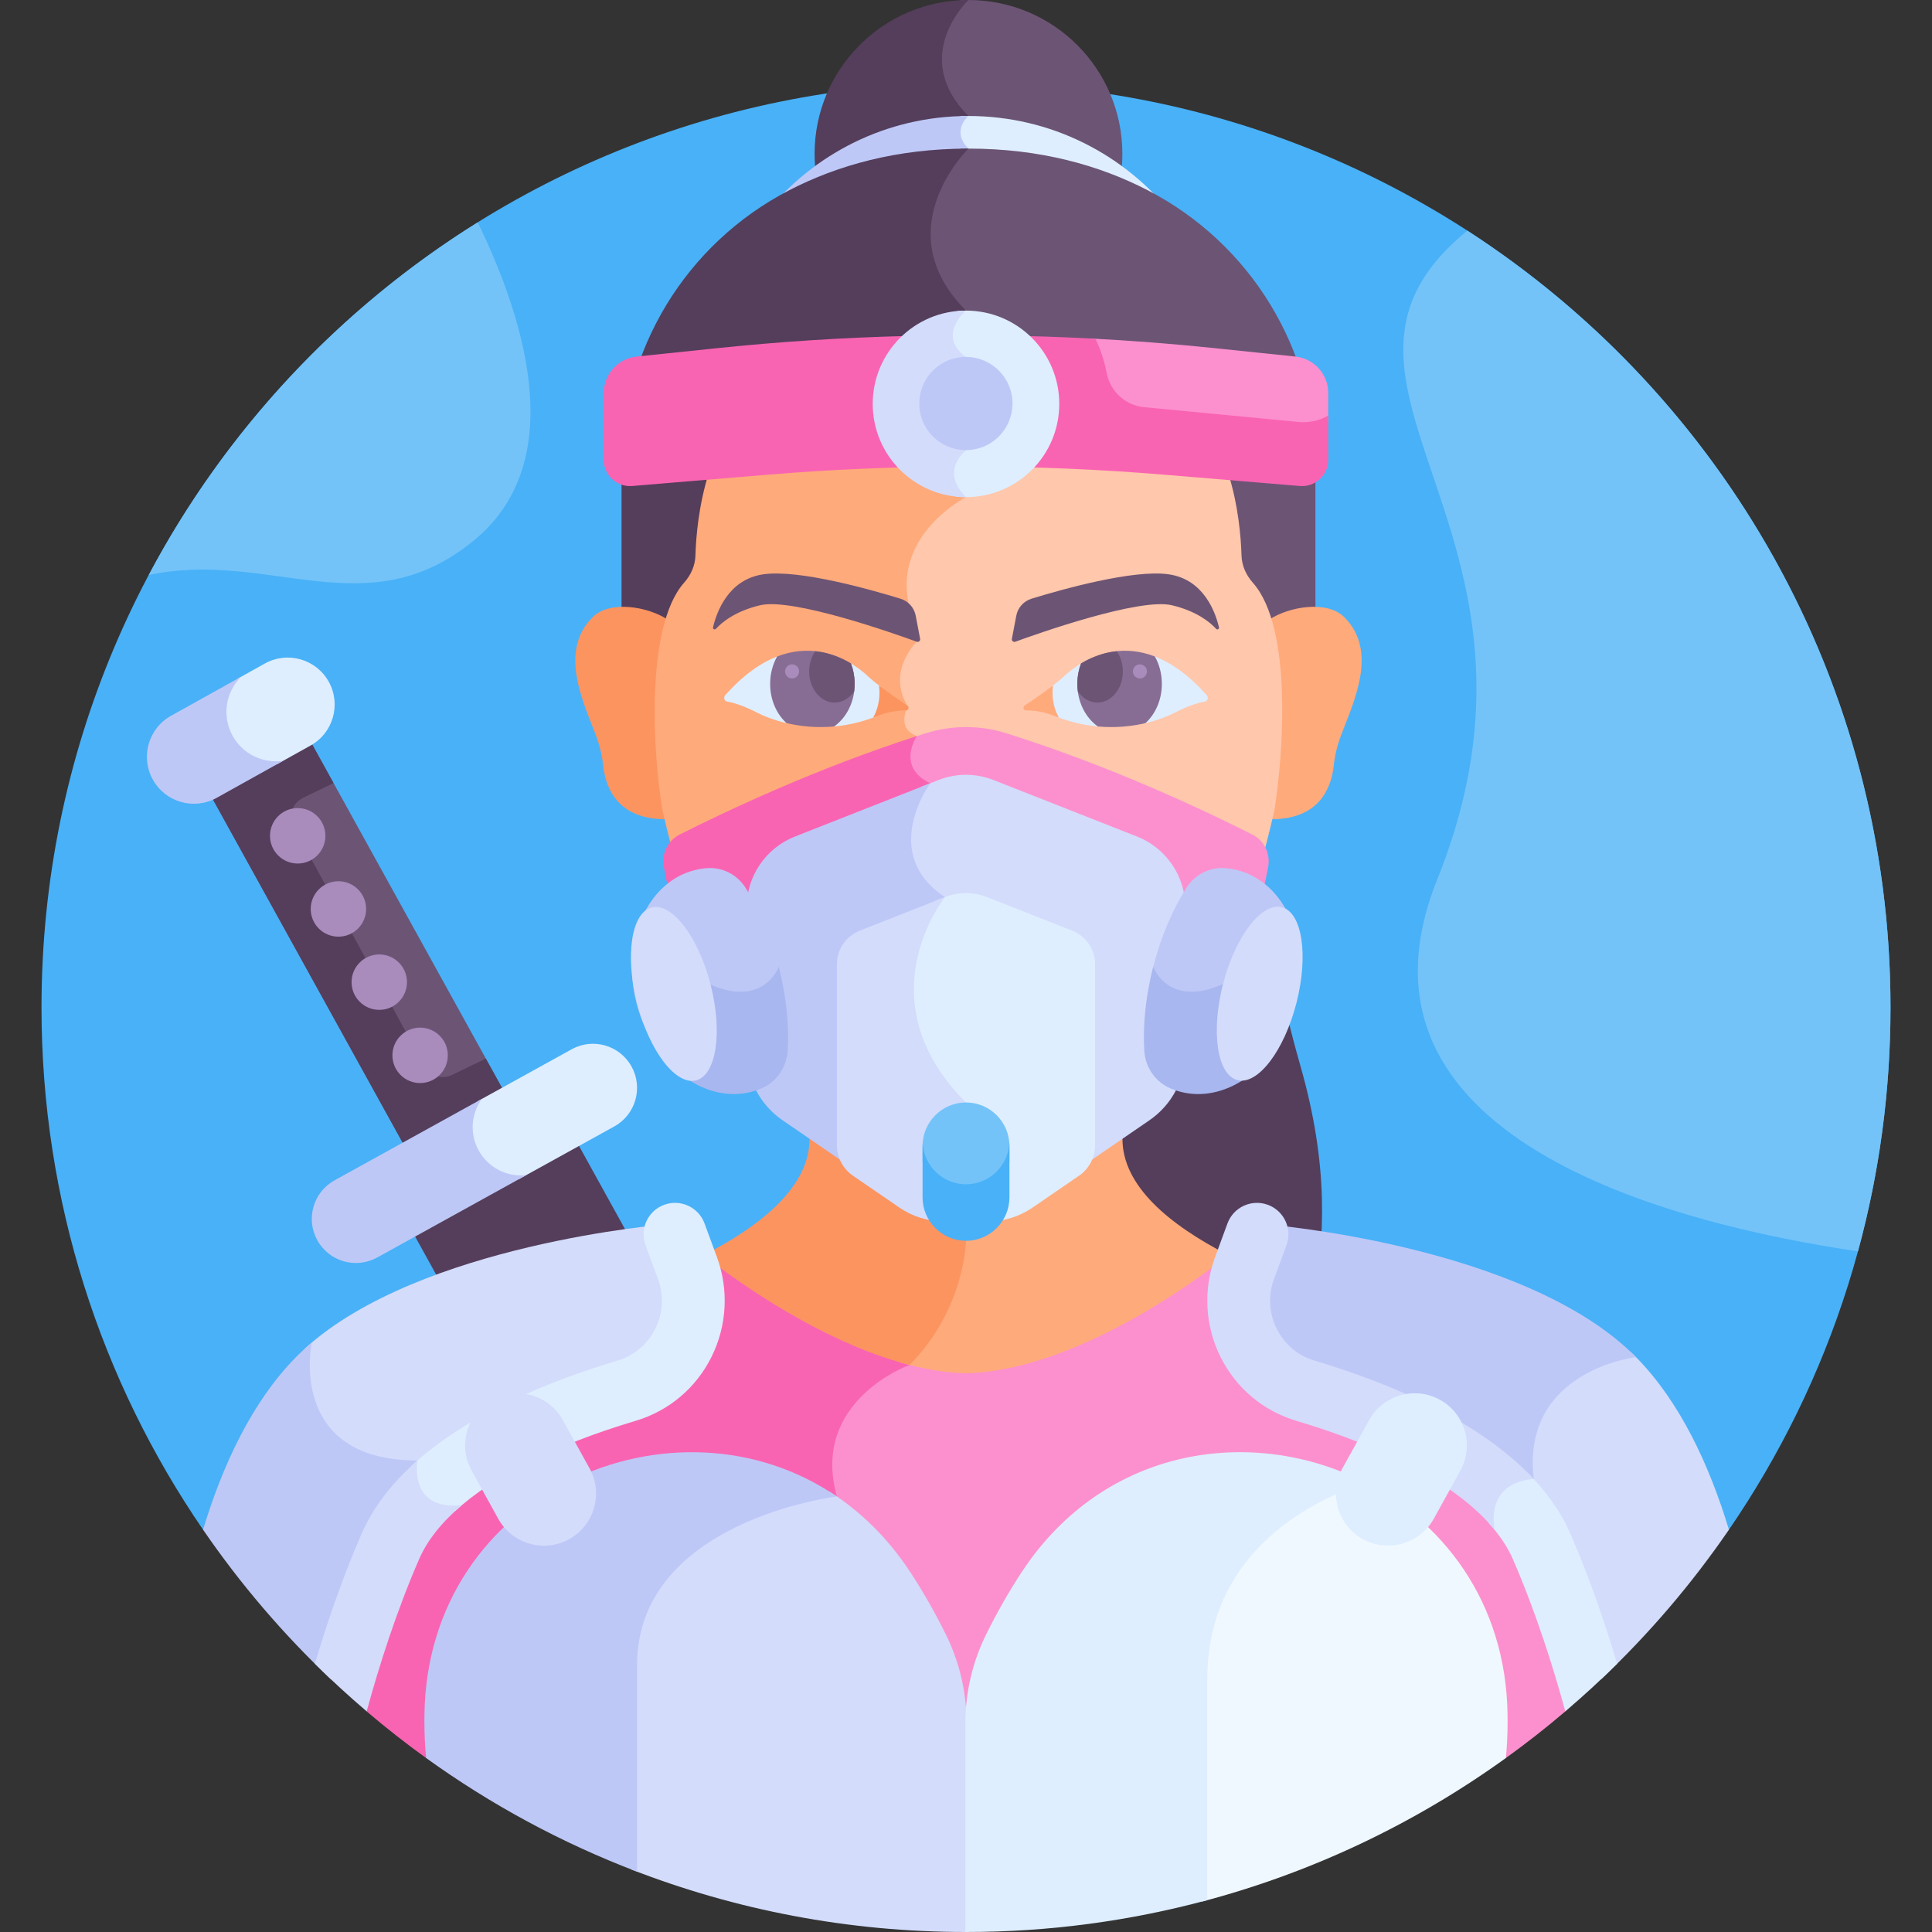 <svg id="Layer_1" enable-background="new 0 0 512 512" height="512" viewBox="0 0 512 512" width="512" xmlns="http://www.w3.org/2000/svg"><rect x="0" y="0" width="512" height="512" fill="#333333" stroke="none"/><g><path d="m53.81 405.38h404.379c27.002-39.377 42.813-87.03 42.813-138.382 0-135.311-109.691-245.002-245.002-245.002s-245.002 109.691-245.002 245.002c0 51.352 15.81 99.006 42.812 138.382z" fill="#49b1f7"/><g><path d="m133.868 289.795-51.388-92.967-26.687 12.962c-.133.074-.274.116-.411.176l51.41 93.006z" fill="#6c5475"/><path d="m119.841 284.866c-2.671 1.3-5.892.273-7.319-2.332l-34.699-63.4c-1.527-2.79-.41-6.289 2.451-7.679l8.112-3.94-5.907-10.686-26.687 12.962c-.133.074-.274.116-.411.176l51.41 93.006 27.076-13.178-5.121-9.264z" fill="#543e5b"/><g><path d="m168.044 330.096-15.735-28.467-43.436 24.009 8.077 14.611c22.085-6.551 42.949-9.271 51.094-10.153z" fill="#543e5b"/></g><path d="m87.135 180.688c-3.324-6.013-10.893-8.194-16.907-4.87l-7.133 3.973c-3.847 4.178-4.805 10.493-1.906 15.736 2.54 4.596 7.354 7.116 12.265 6.975l8.811-4.908c6.013-3.323 8.194-10.892 4.87-16.906z" fill="#deeeff"/><path d="m61.647 194.994c-2.901-5.249-1.816-11.614 2.237-15.642l-18.528 10.32c-6.013 3.324-8.194 10.893-4.87 16.907 3.324 6.014 10.893 8.194 16.907 4.87l17.662-9.838c-5.259.781-10.684-1.69-13.408-6.617z" fill="#bec8f7"/><path d="m167.369 282.643c-3.121-5.647-10.229-7.694-15.876-4.573l-24.758 13.685c-2.628 4.033-3.015 9.338-.524 13.845 2.359 4.267 6.695 6.745 11.236 6.93l25.349-14.012c5.647-3.12 7.694-10.228 4.573-15.875z" fill="#deeeff"/><path d="m126.86 304.896c-2.474-4.476-1.969-9.783.837-13.672l-39.037 21.578c-5.647 3.121-7.694 10.229-4.573 15.876 3.121 5.647 10.229 7.694 15.876 4.573l39.488-21.827c-4.973.543-10.018-1.875-12.591-6.528z" fill="#bec8f7"/><g fill="#a98bbc"><path d="m86.24 221.499c0 4.057-3.289 7.346-7.347 7.346-4.057 0-7.346-3.289-7.346-7.346s3.289-7.346 7.346-7.346 7.347 3.289 7.347 7.346z"/><ellipse cx="111.377" cy="279.696" rx="7.346" ry="7.346" transform="matrix(.707 -.707 .707 .707 -165.154 160.676)"/><ellipse cx="100.549" cy="260.297" rx="7.346" ry="7.346" transform="matrix(.707 -.707 .707 .707 -154.608 147.338)"/><ellipse cx="89.721" cy="240.898" rx="7.346" ry="7.346" transform="matrix(.707 -.707 .707 .707 -144.062 134)"/></g></g><path d="m347.797 345.969c3.487-17.634 4.277-37.4-3.133-63.352-1.478-5.177-2.757-10.091-3.874-14.782-3.231 8.951-8.263 15.218-12.613 15.545-5.035 3.177-10.757 4.393-16.292 2.972-.428-.11-.846-.238-1.261-.376-1.637 3.127-4.026 5.86-7.023 7.915l-6.707 4.599c-.857 5.293-1.476 10.464-1.892 15.515 7.841 12.77 23.489 29.234 52.795 31.964z" fill="#543e5b"/><path d="m448.22 390.72c-15.551-25.497-39.435-33.01-50.756-35.184 0 0-43.819-7.999-73.444-23.695-19.492 14.835-45.693 29.555-68.019 30.096-4.884-.118-9.953-.915-15.097-2.243-.234.247-.462.496-.704.741-1.449.568-7.295 3.06-12.5 8.117-5.271 5.124-10.768 13.865-7.781 26.787-4.021.649-14.571 2.722-25.264 7.884-17.876 8.63-27.325 21.803-27.325 38.092v24.579h231.74l.002.001c5.423-3.909 10.682-8.031 15.76-12.36l-.002-.006z" fill="#fc90ce"/><path d="m168.829 441.315c0-38.333 52.954-44.732 52.954-44.732-7.104-25.399 19.252-34.861 19.252-34.861.535-.535 1.046-1.076 1.543-1.619-18.867-4.456-38.906-16.318-54.598-28.261-29.625 15.696-73.444 23.695-73.444 23.695-10.313 1.98-31.055 8.386-46.423 28.785l29.056 69.207-.002.006c5.078 4.329 10.337 8.451 15.76 12.36l.002-.001h55.899c.001-7.249.001-15.466.001-24.579z" fill="#f964b2"/><path d="m297.463 301.82c0-5.762 0-4.036 0-7.767-10.046 8.982-27.275 20.424-41.463 20.768-.496-.012-.997-.041-1.5-.079v14.063c-.003.176-.451 17.597-14.301 31.63-.313.123-.841.341-1.514.65 5.903 1.689 11.73 2.716 17.315 2.852 22.924-.555 49.936-16.059 69.572-31.286-15.89-8.146-28.109-18.435-28.109-30.831z" fill="#ffaa7b"/><path d="m256 314.821c-14.189-.344-31.417-11.786-41.464-20.768v7.767c0 12.396-12.218 22.685-28.109 30.83 15.489 12.012 35.566 24.189 54.607 29.071 14.705-14.703 14.966-32.893 14.966-32.893z" fill="#fc9460"/><path d="m250.63 433.083c-3.026-6.096-6.187-11.588-9.445-16.533-5.999-9.105-13.277-16.118-21.283-21.208-4.032.652-14.568 2.725-25.248 7.881-17.876 8.63-27.325 21.803-27.325 38.092v54.129c27.497 10.685 57.396 16.556 88.671 16.556.056 0 .111-.002.167-.002v-55.316c0-8.185-1.898-16.267-5.537-23.599z" fill="#d3dcfb"/><path d="m168.829 441.315c0-38.137 52.405-44.665 52.941-44.731-42.867-29.31-108.561-1.369-109.285 57.879-.007.613-.011 1.23-.011 1.852 0 3.361.163 6.544.455 9.579 17.11 12.329 35.878 22.497 55.899 30.125.001-9.22.001-28.22.001-54.704z" fill="#bec8f7"/><path d="m399.514 454.463c-.365-29.941-17.329-51.879-39.549-62.485-4.009 1.446-8.461 3.367-12.941 5.91-18.694 10.613-28.575 26.942-28.575 47.224v58.851c29.397-7.73 56.635-20.784 80.622-38.069.292-3.034.455-6.218.455-9.579-.001-.622-.004-1.239-.012-1.852z" fill="#f0f8ff"/><path d="m319.949 445.111c0-32.597 25.437-46.569 41.91-52.201-29.425-15.11-68.92-9.939-91.044 23.64-3.258 4.945-6.419 10.437-9.445 16.533-3.639 7.332-5.537 15.413-5.537 23.599v55.316c.056 0 .111.002.167.002 22.126 0 43.562-2.943 63.949-8.444 0-15.458 0-35.948 0-58.445z" fill="#deeeff"/><path d="m432.234 358.349c-3.647.628-14.888 3.216-21.879 12.047-4.318 5.454-6.176 12.251-5.531 20.222-1.263.185-3.082.612-4.857 1.597 4.707 4.448 8.523 9.429 10.942 14.998 5.587 12.86 9.974 26.146 13.308 37.899 12.68-11.979 24.077-25.299 33.973-39.731-5.217-17.212-12.999-33.915-24.617-45.717-.438-.444-.885-.882-1.339-1.315z" fill="#d3dcfb"/><path d="m433.572 359.664c-29.277-29.738-98.121-35.21-98.121-35.21l-3.302 8.977c-4.953 13.464 2.424 28.384 16.172 32.486 17.256 5.149 39.184 13.872 52.775 27.398 2.676-1.342 5.371-1.337 5.371-1.337-3.42-28.837 27.105-32.314 27.105-32.314z" fill="#bec8f7"/><path d="m404.802 390.256c.009.121.013.24.022.361-2.012.294-5.434 1.2-7.843 4.002-1.928 2.242-2.791 5.208-2.608 8.821 2.898 3.15 5.103 6.405 6.551 9.739 6.033 13.885 10.62 28.331 13.905 40.35 4.733-4.034 9.314-8.24 13.725-12.617-3.199-10.752-7.285-22.72-12.348-34.372-2.624-6.045-6.573-11.453-11.404-16.284z" fill="#deeeff"/><path d="m406.467 391.978c-14.579-15.685-38.494-25.545-58.107-31.397-4.386-1.309-7.936-4.295-9.995-8.408-2.082-4.159-2.345-8.853-.738-13.217l3.303-8.977c1.589-4.319-.625-9.108-4.943-10.697-4.319-1.584-9.106.625-10.697 4.943l-3.302 8.977c-3.164 8.602-2.625 18.235 1.478 26.431 4.141 8.27 11.29 14.277 20.131 16.915 25.059 7.478 43.228 17.526 52.472 28.838v-.005c-2.071-13.434 10.395-13.403 10.398-13.403z" fill="#d3dcfb"/><path d="m179.851 333.431-3.303-8.977s-65.207 5.186-95.685 32.88c-.514 4.091-.97 14.07 5.233 21.75 4.811 5.959 12.506 9.127 22.887 9.429-.07 1.486.044 3.701.895 5.838 13.494-14.121 36.107-23.154 53.801-28.434 13.748-4.102 21.125-19.021 16.172-32.486z" fill="#d3dcfb"/><path d="m78.427 359.664c-11.618 11.801-19.4 28.504-24.617 45.717 9.896 14.432 21.293 27.751 33.973 39.731 3.333-11.753 7.72-25.039 13.307-37.899 2.246-5.169 5.699-9.829 9.946-14.029-.983-3.044-.394-6.147-.394-6.147-34.743 0-28.016-31.248-28.015-31.252-1.473 1.244-2.878 2.536-4.2 3.879z" fill="#bec8f7"/><path d="m190.013 333.202-3.303-8.977c-1.59-4.318-6.378-6.527-10.697-4.943-4.318 1.589-6.532 6.378-4.943 10.697l3.302 8.977c1.606 4.365 1.344 9.059-.738 13.217-2.059 4.113-5.609 7.099-9.995 8.408-18.136 5.411-39.947 14.253-54.657 27.955-.102 2.208.165 6.009 2.713 8.773 2.021 2.19 5.011 3.244 8.893 3.171 10.087-9.306 26.443-17.554 47.815-23.932 8.84-2.637 15.99-8.645 20.131-16.915 4.104-8.196 4.643-17.829 1.479-26.431z" fill="#deeeff"/><path d="m122.402 398.868c-14.239 1.545-11.788-11.678-11.761-11.825-6.402 5.614-11.624 12.073-14.849 19.496-5.063 11.653-9.148 23.621-12.348 34.372 4.412 4.378 8.993 8.583 13.725 12.617 3.285-12.018 7.873-26.465 13.905-40.35 2.163-4.974 5.989-9.777 11.328-14.31z" fill="#d3dcfb"/><path d="m131.227 370.536c-7.245 3.391-10.108 12.207-6.237 19.208l7.047 12.744c3.519 6.365 11.369 8.914 17.956 5.831 7.245-3.392 10.108-12.207 6.237-19.208l-7.047-12.744c-3.519-6.366-11.369-8.914-17.956-5.831z" fill="#d3dcfb"/><path d="m380.773 370.536c7.246 3.391 10.108 12.207 6.237 19.208l-7.047 12.744c-3.519 6.365-11.369 8.914-17.957 5.831-7.245-3.392-10.108-12.207-6.237-19.208l7.047-12.744c3.52-6.366 11.37-8.914 17.957-5.831z" fill="#deeeff"/><path d="m256.655 0c-.709 0-1.413.018-2.113.054-2.058 2.342-6.309 8.055-6.416 15.405-.079 5.407 2.097 10.55 6.472 15.304-.691.899-1.462 2.267-1.546 3.96-.08 1.603.449 3.151 1.574 4.619-.017.019-.038.044-.055.063.692-.012 1.383-.025 2.084-.025 15.725 0 29.067 3.027 40.296 7.69.317-2.05.484-4.151.484-6.29 0-22.522-18.258-40.78-40.78-40.78z" fill="#6c5475"/><path d="m256.655 30.74c-15.82-15.82 0-30.74 0-30.74-22.523 0-40.781 18.258-40.781 40.781 0 2.139.167 4.239.484 6.29 11.23-4.664 24.571-7.69 40.297-7.69-4.75-4.751 0-8.641 0-8.641z" fill="#543e5b"/><path d="m256.655 30.74c-.69 0-1.378.01-2.063.031-.689.899-1.456 2.263-1.54 3.952-.08 1.603.449 3.151 1.574 4.619-.576.641-1.363 1.577-2.232 2.741 1.402-.05 2.818-.083 4.261-.083 19.193 0 34.84 4.505 47.423 10.998 2.234 1.153 4.392 2.407 6.484 3.738-12.63-15.836-32.077-25.996-53.907-25.996z" fill="#deeeff"/><path d="m256.655 30.74c-21.831 0-41.277 10.159-53.908 25.995 2.092-1.331 4.25-2.585 6.484-3.738 12.07-6.227 26.968-10.615 45.101-10.964 1.344-1.7 2.323-2.654 2.323-2.654-4.75-4.749 0-8.639 0-8.639z" fill="#bec8f7"/><g fill="#6c5475"><path d=""/><path d="m304.078 50.377c-12.583-6.492-28.23-10.997-47.423-10.997-.705 0-1.394.019-2.089.03-2.643 2.958-9.352 11.528-9.429 22.439-.051 7.303 2.894 14.174 8.757 20.444-1.228 1.368-2.982 3.854-2.896 6.803.068 2.344 1.246 4.463 3.503 6.311v8.152c1.958.411 4.012.264 5.896-.458 61.107-23.425 67.47 30.211 67.964 46.766.085 2.833 1.277 5.483 3.177 7.624 2.111 2.379 3.672 5.611 4.813 9.344 3.096-2.064 7.903-3.487 12.247-3.385l.001-.013v-40.181c-.001-30.449-16.975-58.668-44.521-72.879z"/></g><path d="m256.655 39.38c-19.193 0-34.84 4.505-47.423 10.997-27.546 14.211-44.52 42.43-44.52 72.879v40.181l.001.013c4.345-.102 9.151 1.321 12.247 3.385 1.141-3.733 2.702-6.965 4.813-9.344 1.9-2.141 3.092-4.79 3.177-7.624.494-16.555 6.857-70.191 67.964-46.766.994.381 2.036.595 3.086.661v-9.089c-7.888-5.808 0-12.358 0-12.358-21.444-21.444.655-42.935.655-42.935z" fill="#543e5b"/><path d="m176.203 214.572s-4.987-31.561.757-50.357c-5.212-3.474-15.281-5.17-19.809-.743-9.272 9.064-2.478 22.752.773 31.398.998 2.655 1.642 5.34 1.933 8.03.633 5.845 3.802 14.4 16.942 14.199-.199-.842-.402-1.671-.596-2.527z" fill="#fc9460"/><path d="m356.159 163.472c-4.528-4.427-14.598-2.731-19.809.743 5.744 18.796.757 50.357.757 50.357-.194.856-.397 1.685-.596 2.527 13.141.202 16.31-8.354 16.943-14.199.291-2.69.935-5.375 1.933-8.03 3.25-8.646 10.044-22.334.772-31.398z" fill="#ffaa7b"/><path d="m332.027 154.436c-1.893-2.134-2.935-4.627-3.011-7.209-.293-9.828-2.775-33.882-19.445-44.983-11.825-7.874-28.448-7.792-49.408.246-1.819.698-3.785.824-5.662.4v15.812c-1.004.936-2.911 3.088-3.135 6.104-.166 2.235.606 4.441 2.298 6.578-4.718 2.983-17.649 12.776-14.365 28.776l2.006 9.436c-2.938 3.235-6.517 10.237-2.423 17.633l-.117.541c-.299.686-1.117 2.931-.218 5.19.453 1.138 1.251 2.064 2.378 2.768-.74 1.588-1.596 4.232-.854 6.986.589 2.184 2.038 3.993 4.317 5.397-1.823 2.971-5.5 10.129-4.14 17.737.861 4.815 3.58 8.933 8.088 12.255-3.936 5.829-17.821 30.236 6.164 54.68v25.436c5.266.335 10.598-.551 15.512-2.677 18.957-8.202 34.349-21.73 44.513-39.125 10.011-17.13 17.823-37.889 23.228-61.742 2.341-14.875 4.832-48.341-5.726-60.239z" fill="#ffc7ab"/><path d="m256 318.279v-26.114c-27.394-27.393-5.561-54.425-5.561-54.425-17.615-11.575-3.898-30.17-3.898-30.17-9.18-4.328-3.547-12.5-3.547-12.5-5.206-1.933-2.799-6.826-2.799-6.826l.274-1.265c-5.543-9.21 2.467-16.916 2.467-16.916l-2.172-10.216c-3.79-18.467 15.236-28.1 15.236-28.1-7.102-7.102 0-12.358 0-12.358v-16.279c-.968-.065-1.93-.267-2.853-.621-20.96-8.035-37.584-8.118-49.407-.247-16.67 11.101-19.152 35.157-19.445 44.984-.077 2.583-1.118 5.075-3.013 7.209-10.439 11.763-8.153 46.131-5.717 60.28 5.394 23.807 13.206 44.565 23.218 61.7 10.164 17.395 25.557 30.923 44.513 39.125 4.043 1.749 8.367 2.655 12.704 2.739z" fill="#ffaa7b"/><path d="m331.889 221.169c-13.15-6.636-37.945-18.304-65.305-26.868-6.886-2.156-14.283-2.156-21.169 0-1.509.472-3.009.956-4.501 1.445-.738 1.59-1.584 4.223-.845 6.967.589 2.184 2.038 3.993 4.317 5.397-1.823 2.971-5.5 10.129-4.14 17.737.861 4.815 3.58 8.933 8.088 12.255-3.936 5.829-17.821 30.236 6.164 54.68v21.037c.5.012.999.032 1.5.032 13.599 0 26.804-4.605 37.504-13.084 16.957-13.436 36.375-37.183 42.581-71.063.637-3.467-1.047-6.946-4.194-8.535z" fill="#fc90ce"/><path d="m256 313.851v-21.686c-27.394-27.393-5.561-54.425-5.561-54.425-17.615-11.575-3.898-30.17-3.898-30.17-9.175-4.326-3.553-12.492-3.547-12.5-26.395 8.482-50.122 19.66-62.883 26.1-3.147 1.588-4.831 5.067-4.195 8.535 6.206 33.88 25.624 57.627 42.581 71.063 10.699 8.478 23.904 13.083 37.503 13.083z" fill="#f964b2"/><path d="m301.326 221.693-38.049-14.982c-4.677-1.842-9.877-1.842-14.554 0l-4.576 1.802c-1.884 3.174-5.203 10.043-3.899 17.335.861 4.815 3.58 8.933 8.088 12.255-3.936 5.829-17.821 30.236 6.164 54.68v26.402h1.5 7.66c5.492 0 10.856-1.662 15.386-4.769l25.555-17.524c5.961-4.087 9.524-10.851 9.524-18.079v-38.325c0-8.299-5.077-15.754-12.799-18.795z" fill="#d3dcfb"/><path d="m250.44 237.74c-17.614-11.574-3.899-30.169-3.899-30.169l-35.866 14.122c-7.723 3.041-12.8 10.496-12.8 18.796v38.325c0 7.228 3.563 13.991 9.524 18.079l25.555 17.523c4.53 3.106 9.894 4.769 15.387 4.769h7.659v-27.019c-27.393-27.394-5.56-54.426-5.56-54.426z" fill="#bec8f7"/><path d="m284.149 246.634-22.589-8.895c-3.574-1.407-7.548-1.407-11.121 0l-2.518.992c-4.385 6.789-16.627 30.402 6.579 54.051v30.902h1.5 5.853c4.197 0 8.296-1.27 11.757-3.644l12.34-8.461c2.671-1.831 4.267-4.862 4.267-8.1v-47.935c0-3.934-2.407-7.468-6.068-8.91z" fill="#deeeff"/><path d="m250.44 237.74-22.589 8.895c-3.661 1.442-6.068 4.976-6.068 8.91v47.934c0 3.238 1.596 6.269 4.267 8.1l12.34 8.462c3.462 2.374 7.56 3.644 11.758 3.644h5.852v-31.519c-27.393-27.394-5.56-54.426-5.56-54.426z" fill="#d3dcfb"/><path d="m256 315.116c5.04 0 9.411-2.947 11.51-7.198v-4.244c0-6.33-5.179-11.51-11.51-11.51-6.33 0-11.51 5.179-11.51 11.51v4.244c2.099 4.252 6.47 7.198 11.51 7.198z" fill="#73c3f9"/><path d="m256 313.851c-6.105 0-11.126-4.822-11.476-10.843-.013.222-.034.442-.034.667v13.643c0 6.33 5.179 11.51 11.51 11.51 6.33 0 11.51-5.179 11.51-11.51v-13.643c0-.225-.021-.445-.034-.667-.35 6.022-5.371 10.843-11.476 10.843z" fill="#49b1f7"/><path d="m291.818 99.165c1.06 5.495 5.69 9.704 11.26 10.236l40.77 3.898c2.057.29 5.235.057 8.152-1.481v-7.662c0-4.976-3.76-9.148-8.709-9.664l-21.293-2.218c-11.126-1.159-22.275-2.021-33.435-2.592 1.031 1.954 2.421 5.162 3.255 9.483z" fill="#fc90ce"/><path d="m352 121.86v-11.757c-3.718 2.297-7.946 1.711-7.946 1.711l-40.833-3.907c-4.945-.473-8.988-4.15-9.93-9.027-.765-3.959-1.971-7.021-2.991-9.104-33.43-1.803-66.966-.975-100.297 2.497l-21.293 2.218c-4.949.516-8.71 4.688-8.71 9.664v17.704c0 4.072 3.48 7.274 7.538 6.936l35.562-2.964c35.206-2.934 70.595-2.934 105.8 0l35.562 2.964c4.058.339 7.538-2.863 7.538-6.935z" fill="#f964b2"/><g><path d="m319.818 184.256c-4.923-5.553-9.674-8.761-14.077-10.395.864 2.086 1.349 4.502 1.322 7.074-.044 4.367-1.549 8.241-3.867 10.783 3.667-.824 6.534-2.017 8.301-2.934 3.578-1.856 6.278-2.593 7.882-2.886.668-.121.926-1.092.439-1.642z" fill="#deeeff"/></g><path d="m278.727 183.103c-.026 2.583.555 4.976 1.555 6.946 3.799 1.435 7.446 2.198 10.839 2.49-2.832-2.534-4.686-6.919-4.636-11.891.019-1.878.312-3.663.819-5.294-2.195 1.21-3.968 2.604-5.225 3.779-.922.862-2.069 1.797-3.281 2.728-.038.409-.067.821-.071 1.242z" fill="#deeeff"/><g><path d="m279.066 181.66c-2.618 2.03-5.629 4.067-7.536 5.319-.514.338-.315 1.257.274 1.265l.267.004c2.506.034 4.994.527 7.365 1.481.4.161.798.308 1.195.454-1.084-1.855-1.724-4.211-1.698-6.772.007-.599.058-1.181.133-1.751z" fill="#ffaa7b"/></g><g><path d="m286.489 175.822c-.617 1.606-.971 3.383-.989 5.257-.048 4.851 2.146 9.117 5.45 11.445 4.793.433 9.089-.063 12.612-.89 2.607-2.376 4.302-6.073 4.343-10.25.027-2.736-.659-5.287-1.855-7.409-8.005-3.094-14.877-.959-19.561 1.847z" fill="#876d93"/></g><g><path d="m297.567 177.932c0-2.049-.613-3.919-1.623-5.362-3.689.39-6.898 1.72-9.454 3.251-.617 1.606-.971 3.383-.989 5.257-.007.723.041 1.431.13 2.124 1.238 1.822 3.103 2.982 5.19 2.982 3.725.002 6.746-3.693 6.746-8.252z" fill="#6c5475"/></g><g><path d="m303.958 177.928c0 1.031-.836 1.867-1.867 1.867s-1.867-.836-1.867-1.867.836-1.867 1.867-1.867 1.867.836 1.867 1.867z" fill="#a98bbc"/></g><g><path d="m323.04 166.262c-.888-3.835-3.928-12.672-13.262-14.055-9.425-1.396-28.654 4.067-36.426 6.46-2.07.637-3.617 2.368-4.023 4.495l-1.17 6.133c-.099.521.406.951.904.769 5.867-2.141 32.904-11.719 41.521-9.665 6.571 1.566 10.11 4.52 11.708 6.259.303.33.849.04.748-.396z" fill="#6c5475"/></g><g><path d="m192.182 184.256c4.923-5.553 9.674-8.761 14.077-10.395-.865 2.086-1.349 4.502-1.323 7.074.044 4.367 1.549 8.241 3.867 10.783-3.667-.824-6.533-2.017-8.301-2.934-3.578-1.856-6.278-2.593-7.882-2.886-.667-.121-.925-1.092-.438-1.642z" fill="#deeeff"/></g><path d="m231.955 189.959c.953-2.047 1.502-4.477 1.476-7.089-.003-.292-.02-.577-.039-.863-1.283-.979-2.501-1.967-3.471-2.874-1.256-1.175-3.03-2.569-5.225-3.779.507 1.631.801 3.415.819 5.294.05 4.971-1.804 9.357-4.636 11.891 3.464-.298 7.191-1.086 11.076-2.58z" fill="#deeeff"/><g><path d="m232.934 181.66c2.618 2.03 5.629 4.067 7.536 5.319.514.338.315 1.257-.274 1.265l-.267.004c-2.506.034-4.994.527-7.365 1.481-.4.161-.798.308-1.195.454 1.084-1.855 1.724-4.211 1.698-6.772-.007-.599-.058-1.181-.133-1.751z" fill="#fc9460"/></g><g><path d="m225.511 175.822c.617 1.606.971 3.383.989 5.257.048 4.851-2.146 9.117-5.45 11.445-4.793.433-9.089-.063-12.612-.89-2.607-2.376-4.302-6.073-4.343-10.25-.027-2.736.659-5.287 1.855-7.409 8.004-3.094 14.877-.959 19.561 1.847z" fill="#876d93"/></g><g><path d="m214.433 177.932c0-2.049.613-3.919 1.623-5.362 3.689.39 6.898 1.72 9.454 3.251.617 1.606.971 3.383.989 5.257.007.723-.041 1.431-.13 2.124-1.238 1.822-3.103 2.982-5.19 2.982-3.725.002-6.746-3.693-6.746-8.252z" fill="#6c5475"/></g><g><path d="m208.042 177.928c0 1.031.836 1.867 1.867 1.867s1.867-.836 1.867-1.867-.836-1.867-1.867-1.867-1.867.836-1.867 1.867z" fill="#a98bbc"/></g><g><path d="m188.96 166.262c.888-3.835 3.928-12.672 13.262-14.055 9.425-1.396 28.654 4.067 36.426 6.46 2.07.637 3.617 2.368 4.023 4.495l1.17 6.133c.099.521-.406.951-.904.769-5.867-2.141-32.904-11.719-41.521-9.665-6.571 1.566-10.11 4.52-11.707 6.259-.304.33-.85.04-.749-.396z" fill="#6c5475"/></g><path d="m256 82.314c-.746 0-1.483.039-2.212.104-1.22 1.39-2.874 3.81-2.791 6.678.068 2.344 1.246 4.463 3.503 6.311v23.294c-1.004.936-2.911 3.088-3.135 6.104-.166 2.235.606 4.441 2.298 6.578-.107.068-.224.143-.339.218.879.095 1.772.147 2.676.147 13.651 0 24.717-11.066 24.717-24.717 0-13.65-11.066-24.717-24.717-24.717z" fill="#deeeff"/><path d="m256 82.314c-13.651 0-24.717 11.066-24.717 24.717s11.066 24.717 24.717 24.717c-7.102-7.102 0-12.358 0-12.358v-24.717c-7.888-5.808 0-12.359 0-12.359z" fill="#d3dcfb"/><ellipse cx="256" cy="107.031" fill="#bec8f7" rx="12.358" ry="12.358" transform="matrix(.961 -.276 .276 .961 -19.588 74.736)"/><path d="m388.856 61.122c-49.696 40.622 29.344 79.049-7.968 171.917-27.53 68.521 62.028 91.308 111.495 98.576 5.617-20.585 8.619-42.25 8.619-64.617 0-86.34-44.666-162.24-112.146-205.876z" fill="#73c3f9"/><path d="m39.422 152.387c31.885-6.845 57.887 14.238 86.306-9.277 24.458-20.237 14.312-56.492.88-84.178-36.676 22.857-66.864 55.135-87.186 93.455z" fill="#73c3f9"/><g><path d="m327.963 230.611c-1.176-.302-2.36-.484-3.545-.553-3.975-.233-7.797 1.783-9.945 5.136-3.648 5.695-6.776 12.898-8.853 20.989-.194.754-.364 1.503-.535 2.252.917 1.504 2.628 3.617 5.516 4.866 3.831 1.657 8.499 1.302 13.876-1.061 1.839-.808 3.455-.759 4.938.146 3.747 2.283 6.209 9.438 7.726 16.525 2.746-3.664 4.908-8.089 6.182-13.051 4.163-16.222-2.714-32.003-15.36-35.249z" fill="#bec8f7"/><path d="m303.245 278.441c.262 4.369 2.896 8.256 6.917 9.984.874.376 1.783.687 2.723.928 9.347 2.399 19.226-2.727 25.428-12.112-2.241-9.755-6.515-19.854-14.439-16.374-14.364 6.308-18.253-4.685-18.253-4.685-2.037 7.933-2.776 15.603-2.376 22.259z" fill="#a8b7ef"/><ellipse cx="333.598" cy="263.364" fill="#d3dcfb" rx="23.64" ry="10.04" transform="matrix(.249 -.969 .969 .249 -4.432 521.014)"/></g><g><path d="m184.037 230.611c1.176-.302 2.36-.484 3.545-.553 3.975-.233 7.797 1.783 9.945 5.136 3.648 5.695 6.776 12.898 8.853 20.989.193.754.364 1.503.535 2.252-.917 1.504-2.628 3.617-5.516 4.866-3.831 1.657-8.499 1.302-13.876-1.061-1.839-.808-3.455-.759-4.938.146-3.747 2.283-6.21 9.438-7.726 16.525-2.746-3.664-4.908-8.089-6.182-13.051-4.163-16.222 2.714-32.003 15.36-35.249z" fill="#bec8f7"/><path d="m208.755 278.441c-.262 4.369-2.896 8.256-6.917 9.984-.874.376-1.783.687-2.723.928-9.347 2.399-19.226-2.727-25.428-12.112 2.241-9.755 6.515-19.854 14.439-16.374 14.364 6.308 18.253-4.685 18.253-4.685 2.037 7.933 2.776 15.603 2.376 22.259z" fill="#a8b7ef"/><ellipse cx="178.402" cy="263.364" fill="#d3dcfb" rx="10.04" ry="23.64" transform="matrix(.969 -.249 .249 .969 -59.873 52.621)"/></g></g></svg>